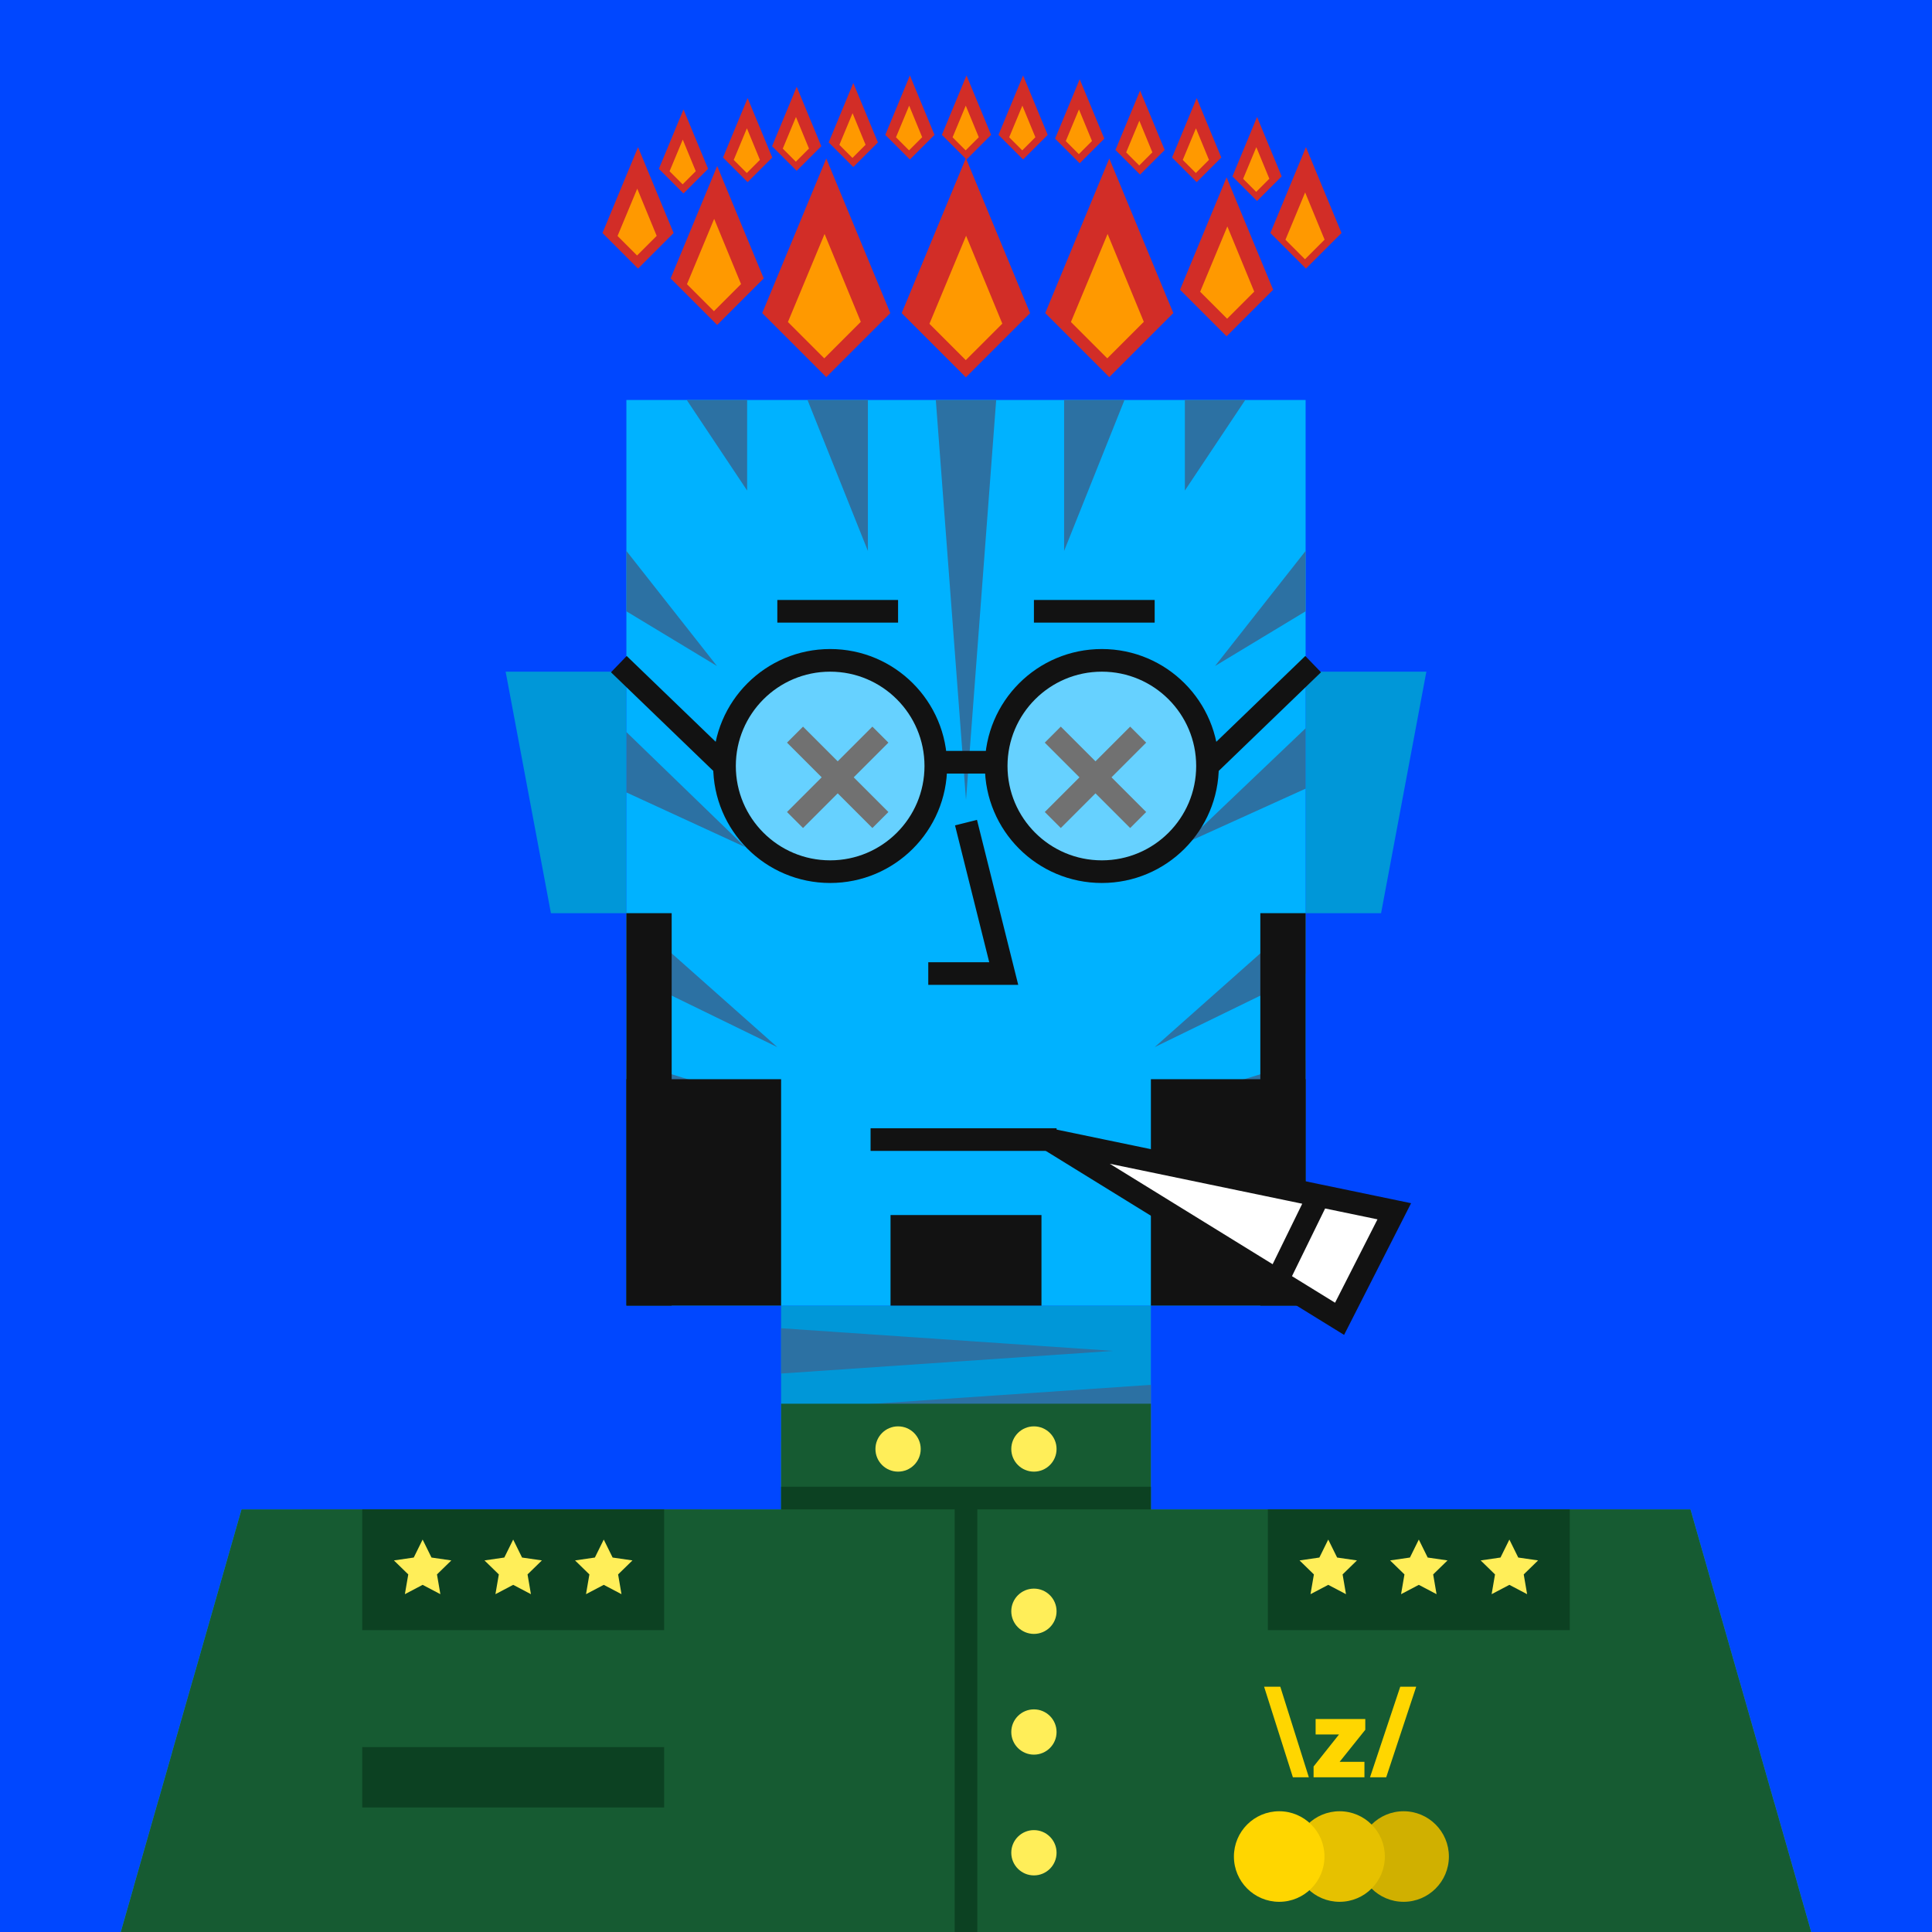 <svg xmlns="http://www.w3.org/2000/svg" width="512" height="512" fill="none"><rect width="512" height="512" fill="#0047FF "/><g skin='5'><path fill="#0097D8" d="M134 178h32v64h-20l-12-64ZM378 178h-32v64h20l12-64ZM207 346h98v54h-98z"/><path fill="#00B2FF" d="M64 400h384l32 112H32l32-112Z"/><path fill="#2C71A3" d="m42 477-6.571 23L105 477H42ZM476.286 499l-6-21H405l71.286 21ZM466.429 464.5l-5.572-19.5H425.5l40.929 19.5ZM51.143 445l-5.572 19.5L86 445H51.143Z"/><path fill="#00B2FF" d="M166 106h180v240H166z"/><path fill="#2C71A3" d="M96 400H80l16 25v-25ZM198 106h-16l16 24v-24ZM230 106h-16l16 40v-40ZM342 400h-16v40l16-40ZM141 400h-16l16 32v-32ZM264 106h-16l8 106 8-106ZM387 400h-16v30.5l16-30.5ZM186 400h-16l16 40v-40ZM330 106h-16v24l16-24ZM298 106h-16v40l16-40ZM432 400h-16v24l16-24ZM197.5 224.5 166 194v16l31.5 14.5ZM190 176.5 166 146v16l24 14.5ZM192 289l-26-8v16l26-8ZM320 289l26-8v16l-26-8ZM295 358l-88-6v12l88-6ZM295 388l-88-6v12l88-6ZM217 373l88-6v12l-88-6ZM314 223.5l32-30.5v16l-32 14.5ZM322 176.5l24-30.5v16l-24 14.5ZM206 277.5 166 242v16l40 19.5ZM206 301l-40 32v-12.8l40-19.2ZM306 277.5l40-35.5v16l-40 19.5ZM306 301l40 32v-12.8L306 301Z"/></g><g hair='61'><path fill="#D22D27" d="M239 82.97 255.971 42l16.97 40.97-16.97 16.971L239 82.971Z"/><path fill="#D22D27" d="M239 82.97 255.971 42l16.97 40.97-16.97 16.971L239 82.971Z"/><path fill="#F90" d="m246.31 85.81 9.712-23.332 9.598 23.285-9.679 9.678-9.631-9.63Z"/><path fill="#D22D27" d="M277 82.97 293.971 42l16.97 40.97-16.97 16.971L277 82.971ZM312.723 76.782 325.059 47l12.336 29.782-12.336 12.336-12.336-12.336ZM202 82.97 218.971 42l16.97 40.97-16.97 16.971L202 82.971ZM177.723 73.782 190.059 44l12.336 29.782-12.336 12.336-12.336-12.336ZM159.664 61.752 169.088 39l9.425 22.752-9.425 9.425-9.424-9.425ZM249.611 35.744 256.132 20l6.522 15.744-6.522 6.52-6.521-6.52ZM234.611 35.744 241.132 20l6.522 15.744-6.522 6.52-6.521-6.52ZM219.611 37.744 226.132 22l6.522 15.744-6.522 6.52-6.521-6.52ZM204.611 38.744 211.132 23l6.522 15.744-6.522 6.52-6.521-6.52ZM191.611 41.744 198.132 26l6.522 15.744-6.522 6.52-6.521-6.52ZM174.611 44.744 181.132 29l6.522 15.744-6.522 6.52-6.521-6.52ZM264.611 35.744 271.132 20l6.522 15.744-6.522 6.52-6.521-6.52ZM279.611 36.744 286.132 21l6.522 15.744-6.522 6.52-6.521-6.52ZM295.611 39.744 302.132 24l6.522 15.744-6.522 6.52-6.521-6.52ZM310.611 41.744 317.132 26l6.522 15.744-6.522 6.52-6.521-6.52ZM326.611 46.744 333.132 31l6.522 15.744-6.522 6.52-6.521-6.52ZM336.664 61.752 346.088 39l9.425 22.752-9.425 9.425-9.424-9.425Z"/><path fill="#F90" d="M283.81 85.332 293.522 62l9.598 23.285-9.679 9.678-9.631-9.63ZM208.81 85.332 218.522 62l9.598 23.285-9.679 9.678-9.631-9.63ZM182.054 75.315 189.261 58l7.122 17.28-7.182 7.182-7.147-7.147ZM163.658 62.533 168.875 50l5.155 12.508-5.199 5.199-5.173-5.174ZM177.447 45.385 180.938 37l3.448 8.368-3.478 3.478-3.461-3.461ZM194.447 42.385 197.938 34l3.448 8.368-3.478 3.478-3.461-3.461ZM207.447 39.385 210.938 31l3.448 8.368-3.478 3.478-3.461-3.461ZM222.447 38.385 225.938 30l3.448 8.368-3.478 3.478-3.461-3.461ZM237.447 36.385 240.938 28l3.448 8.368-3.478 3.478-3.461-3.461ZM252.447 36.385 255.938 28l3.448 8.368-3.478 3.478-3.461-3.461ZM267.447 36.385 270.938 28l3.448 8.368-3.478 3.478-3.461-3.461ZM282.447 37.385 285.938 29l3.448 8.368-3.478 3.478-3.461-3.461ZM298.447 40.385 301.938 32l3.448 8.368-3.478 3.478-3.461-3.461ZM313.447 42.385 316.938 34l3.448 8.368-3.478 3.478-3.461-3.461ZM329.447 47.385 332.938 39l3.448 8.368-3.478 3.478-3.461-3.461ZM318.054 77.315 325.261 60l7.122 17.28-7.182 7.182-7.147-7.147ZM340.658 63.533 345.875 51l5.155 12.508-5.199 5.199-5.173-5.174Z"/></g><g dress='46'><path fill="#165B32" d="M207 372h98v28h-98zM64 400h384l32 112H32l32-112Z"/><path fill="#FFD600" d="m335 447 7.629 24h4.228l-7.565-24H335Zm36.078 0-8.01 24h4.292l7.947-24h-4.229Zm-22.425 12.652h6.2l-6.74 8.487V471h13.478v-4.101h-6.573l6.796-8.487v-2.861h-13.161v4.101Z"/><circle cx="371.971" cy="492" r="12" fill="#D0B000"/><circle cx="355" cy="492" r="12" fill="#E6C100"/><circle cx="339" cy="492" r="12" fill="#FFD600"/><path stroke="#0C4122" stroke-width="6" d="M207 397h49m49 0h-49m0 0v115"/><circle cx="274" cy="384" r="6" fill="#FFEE59"/><circle cx="274" cy="427" r="6" fill="#FFEE59"/><circle cx="274" cy="459" r="6" fill="#FFEE59"/><circle cx="274" cy="491" r="6" fill="#FFEE59"/><circle cx="238" cy="384" r="6" fill="#FFEE59"/><path fill="#0C4122" d="M96 400h80v32H96zM96 463h80v16H96zM336 400h80v32h-80z"/><path fill="#FFEE59" d="m352 408 2.351 4.764 5.257.764-3.804 3.708.898 5.236L352 420l-4.702 2.472.898-5.236-3.804-3.708 5.257-.764L352 408ZM400 408l2.351 4.764 5.257.764-3.804 3.708.898 5.236L400 420l-4.702 2.472.898-5.236-3.804-3.708 5.257-.764L400 408ZM376 408l2.351 4.764 5.257.764-3.804 3.708.898 5.236L376 420l-4.702 2.472.898-5.236-3.804-3.708 5.257-.764L376 408ZM112 408l2.351 4.764 5.257.764-3.804 3.708.898 5.236L112 420l-4.702 2.472.898-5.236-3.804-3.708 5.257-.764L112 408ZM160 408l2.351 4.764 5.257.764-3.804 3.708.898 5.236L160 420l-4.702 2.472.898-5.236-3.804-3.708 5.257-.764L160 408ZM136 408l2.351 4.764 5.257.764-3.804 3.708.898 5.236L136 420l-4.702 2.472.898-5.236-3.804-3.708 5.257-.764L136 408Z"/></g><g beard='9'><rect x="236" y="322" width="40" height="24" fill="#121212"/><rect x="166" y="242" width="12" height="104" fill="#121212"/><rect x="334" y="242" width="12" height="104" fill="#121212"/><path d="M166 286H207V346H166V286Z" fill="#121212"/><path d="M346 286H305V346H346V286Z" fill="#121212"/></g><g face='13'><path d="M355 349.5L369.5 321L349.5 316.847L278 302L338.5 339.321L355 349.5Z" fill="white"/><path d="M349.5 316.847L369.5 321L355 349.5L338.5 339.321M349.5 316.847L278 302L338.5 339.321M349.5 316.847L338.5 339.321" stroke="#121212" stroke-width="6"/><path d="M230.711 302H280" stroke="#121212" stroke-width="6"/><path d="M206 162H238" stroke="#121212" stroke-width="6"/><path d="M210.687 217.313L233.314 194.686" stroke="#121212" stroke-width="6"/><path d="M279 217.313L301.627 194.686" stroke="#121212" stroke-width="6"/><path d="M210.687 194.687L233.314 217.314" stroke="#121212" stroke-width="6"/><path d="M279 194.687L301.627 217.314" stroke="#121212" stroke-width="6"/><path d="M274 162H306" stroke="#121212" stroke-width="6"/><path d="M256 218L266 258H246" stroke="#121212" stroke-width="6"/></g><g glass='5'><path fill="#fff" fill-opacity=".4" d="M192 203c0-15.464 12.536-28 28-28s28 12.536 28 28-12.536 28-28 28-28-12.536-28-28Z"/><path stroke="#121212" stroke-width="6" d="M192 203c0 15.464 12.536 28 28 28s28-12.536 28-28-12.536-28-28-28-28 12.536-28 28Zm0 0-28-27M248 202h16"/><path fill="#fff" fill-opacity=".4" d="M264 203c0-15.464 12.536-28 28-28s28 12.536 28 28-12.536 28-28 28-28-12.536-28-28Z"/><path stroke="#121212" stroke-width="6" d="M320 203c0-15.464-12.536-28-28-28s-28 12.536-28 28 12.536 28 28 28 28-12.536 28-28Zm0 0 28-27"/></g></svg>
